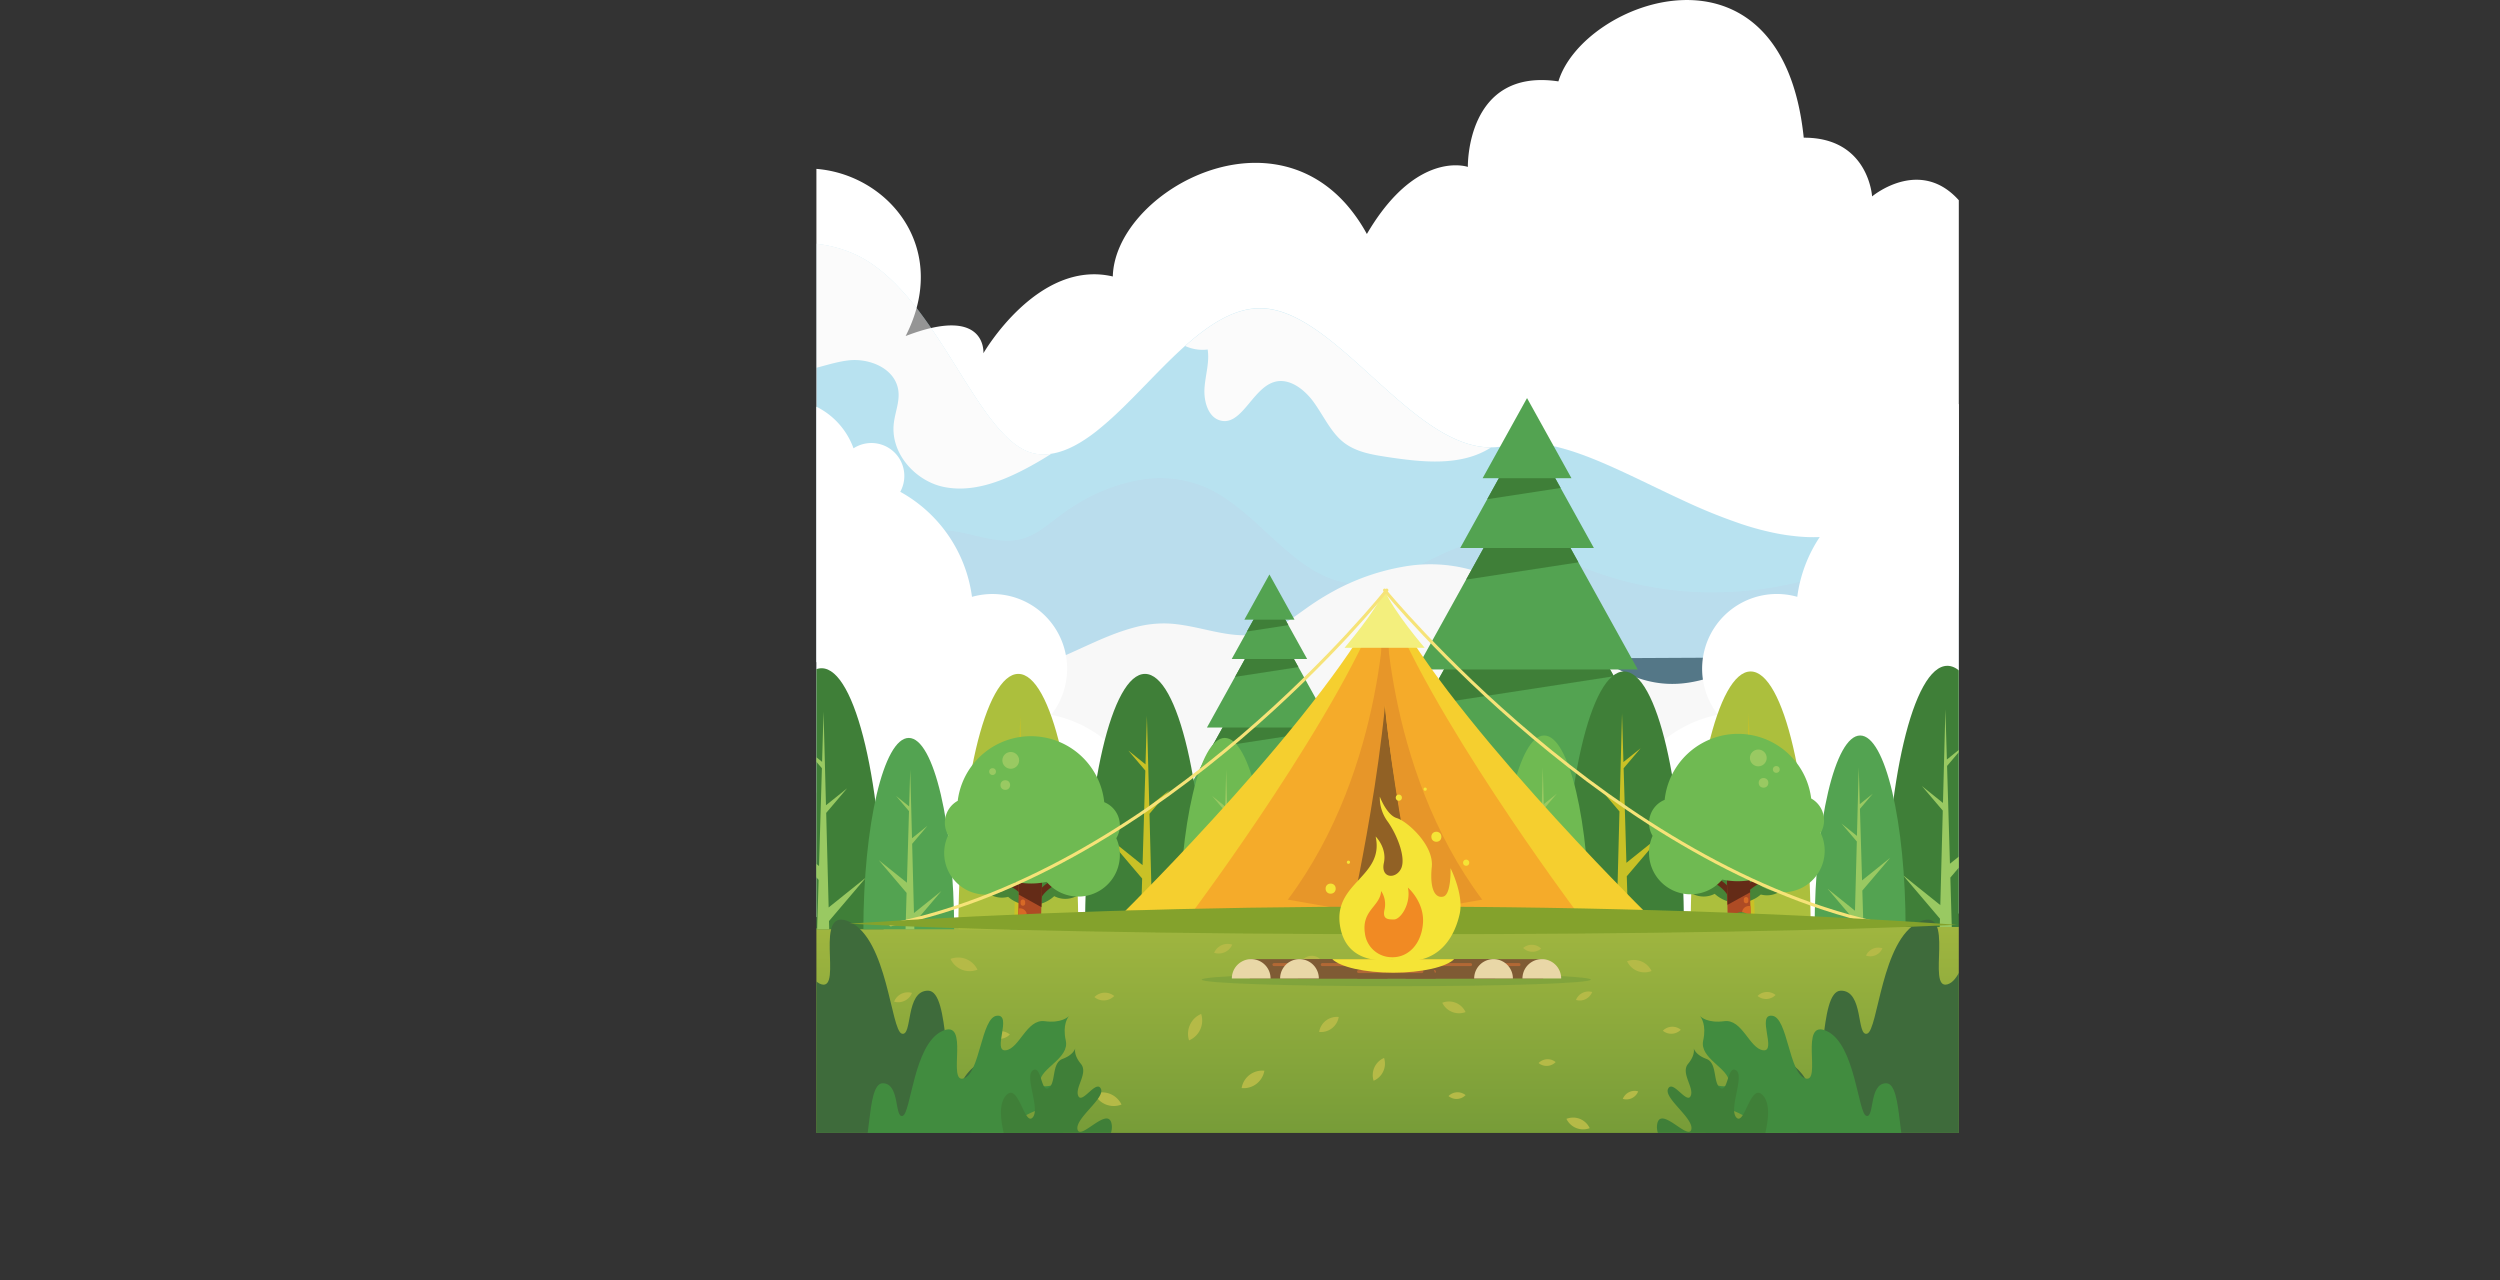 <svg xmlns="http://www.w3.org/2000/svg" xmlns:xlink="http://www.w3.org/1999/xlink" viewBox="0 0 792.19 405.64"><rect x="0" y="0" width="792.19" height="405.64" fill="#333333" stroke="none"/><defs><style>.cls-1,.cls-34{fill:none;}.cls-2{isolation:isolate;}.cls-3{clip-path:url(#clip-path);}.cls-4{fill:#fff;}.cls-5{opacity:0.5;}.cls-6{fill:#72c6e2;}.cls-7{fill:#955297;opacity:0.1;}.cls-36,.cls-7{mix-blend-mode:multiply;}.cls-8{fill:#f8f8f8;mix-blend-mode:soft-light;}.cls-9{fill:url(#linear-gradient);}.cls-10{fill:#b5ba47;}.cls-11{fill:#53a351;}.cls-12,.cls-36{fill:#3f7f38;}.cls-13{clip-path:url(#clip-path-2);}.cls-14{fill:#c9c126;}.cls-15{fill:#acbf3d;}.cls-16{fill:#d7db94;}.cls-17{fill:#6fba52;}.cls-18{fill:#99c962;}.cls-19{fill:#478437;}.cls-20{fill:#642b17;}.cls-21{fill:#ae4b24;}.cls-22{fill:#d76926;}.cls-23{fill:#419738;}.cls-24{clip-path:url(#clip-path-3);}.cls-25{clip-path:url(#clip-path-4);}.cls-26{fill:#3e6b3b;}.cls-27{fill:#418c3f;}.cls-28{clip-path:url(#clip-path-5);}.cls-29{fill:#f5cf2f;}.cls-30{fill:#f5ab2a;}.cls-31{fill:#916125;}.cls-32{fill:#e79629;}.cls-33{fill:#f3ef7d;}.cls-34{stroke:#f6e378;stroke-linecap:round;stroke-linejoin:round;}.cls-35{fill:#84a22c;}.cls-36{opacity:0.23;}.cls-37{fill:#7f5b34;}.cls-38{fill:#e9d7a7;}.cls-39{fill:#b26835;}.cls-40,.cls-41{fill:#f5e436;}.cls-40{mix-blend-mode:overlay;}.cls-42{fill:#f18a23;}</style><clipPath id="clip-path" transform="translate(0 -174)"><rect class="cls-1" x="258.7" width="362" height="533"/></clipPath><linearGradient id="linear-gradient" x1="438.71" y1="569.19" x2="438.71" y2="456.17" gradientUnits="userSpaceOnUse"><stop offset="0" stop-color="#608e34"/><stop offset="1" stop-color="#a7ba41"/></linearGradient><clipPath id="clip-path-2" transform="translate(0 -174)"><rect class="cls-1" x="455.15" y="371.3" width="167.6" height="96.44"/></clipPath><clipPath id="clip-path-3" transform="translate(0 -174)"><rect class="cls-1" x="254.67" y="372.04" width="167.6" height="96.43" transform="translate(676.94 840.51) rotate(180)"/></clipPath><clipPath id="clip-path-4" transform="translate(0 -174)"><rect class="cls-1" x="512.27" y="451.57" width="110.47" height="82.42"/></clipPath><clipPath id="clip-path-5" transform="translate(0 -174)"><rect class="cls-1" x="254.67" y="451.57" width="110.47" height="82.42" transform="translate(619.81 985.56) rotate(180)"/></clipPath></defs><title>game_text</title><g class="cls-2"><g id="圖層_2" data-name="圖層 2"><g id="圖層_1-2" data-name="圖層 1"><g class="cls-3"><path class="cls-4" d="M0,385.14,1.58,284.63s14.46-22,33.15-10.71a36.85,36.85,0,0,1,4.67-4.1c16.29-12,40.5-9,53.38,6.11a35.49,35.49,0,0,1,4.35,6.41,28.91,28.91,0,0,1,3.3-4.82c2.92-3.46,7.65-7.5,13.86-7.31a15,15,0,0,1,3.84.65c-6-23.76,26-34.48,38.42-18.25,8.89-24.75,54-48.18,78.84-18.73,28.57-19.94,70.71,9.13,51.58,46.61,25.84-10,24.65,5.44,24.65,5.44s17.23-29.89,41-24.32c.67-25.79,47.8-52.93,74.18-22.64a52,52,0,0,1,6.33,9.18c6.16-10.52,12.37-16.06,17.67-18.92,8.29-4.47,14.33-2.34,14.33-2.34s-.69-31.5,28.69-27.1c7.9-25.85,70.88-48.78,77.74,17.84,20.58-.09,21.66,18.61,21.66,18.61s16.86-14.18,29.63,3.92L620.2,382Z" transform="translate(0 -174)"/><g class="cls-5"><path class="cls-6" d="M792.19,296.14v129H216.28V260s35.48-18.54,59.43-2.73c10.86,7.17,19.23,20.12,26.81,32.22l3.37,5.39.57.89c.48.76,1,1.52,1.45,2.26,6.28,9.72,12.3,17.63,19.15,19.52a12.27,12.27,0,0,0,2.48.41,17.3,17.3,0,0,0,3.59-.18h0c4.76-.74,9.48-3.38,14.2-7.06,2-1.6,4.09-3.39,6.14-5.31,7.28-6.8,14.6-15.15,22.11-21.85s15.49-11.91,23.69-11.91c23.68,0,47.82,44.23,73.22,44.11a21.22,21.22,0,0,0,5.11-.64c10.77-2.72,23.85,2.4,38.07,9.06,5.9,2.76,12,5.79,18.21,8.64a174.41,174.41,0,0,0,18,7.25,89.65,89.65,0,0,0,11,2.93q2.75.55,5.5.84a51.53,51.53,0,0,0,14.31-.26c1.31-.21,2.61-.5,3.91-.84l1.18-.32a47,47,0,0,0,16.62-8.81q1.49-1.2,3-2.56c4.4-4.07,8.87-8.35,13.39-12.76,6.49-6.33,13.08-12.93,19.7-19.49l.43-.42,4.75-4.69q4.8-4.74,9.61-9.36,2.34-2.24,4.67-4.44l.79-.74c3.28-3.07,6.54-6.07,9.79-8.94,2.95-2.61,5.88-5.13,8.8-7.53a179.58,179.58,0,0,1,19.81-14.41c13.28-8.15,25.85-12.32,37.11-9.77,15.2,3.45,27.54,14.23,36.71,25.53A140.85,140.85,0,0,1,792.19,296.14Z" transform="translate(0 -174)"/><path class="cls-7" d="M605.7,355.17a63.39,63.39,0,0,1-2.54,18.72,35.22,35.22,0,0,1-9.43,15.71l-.06.06c-6,5.58-13.9,8.18-21.68,10l-.81.19-.68.15c-3.76.86-7.55,1.59-11.36,2.25s-7.38,1.18-11.09,1.69c-4.24.58-8.48,1.1-12.74,1.61l-7.85.94h0l-.18,0c-3.9.47-7.8,1-11.69,1.51l-1.11.16c-3.1.46-6.2.94-9.28,1.49-2.68.48-5.35,1-8,1.58-1.07.23-2.16.48-3.22.74l-.38.09c-1.32.31-2.63.64-3.93,1h0c-1.29.34-2.57.7-3.85,1.08q-3.25,1-6.46,2.08c-1.94.69-3.88,1.41-5.8,2.21l-1.89.79c-3.82,1.65-7.53,3.51-11.19,5.51l-.68.37H216.28V327.47a47,47,0,0,1,11.7,9.2c5.47,5.72,10.86,12.29,17.47,16a22.81,22.81,0,0,0,6.51,2.48,21.61,21.61,0,0,0,5.9.38c.48,0,1-.08,1.43-.14a37.21,37.21,0,0,0,9.15-2.57c1.24-.5,2.46-1,3.7-1.62,5.34-2.47,10.67-5.44,16.14-7.31.94-.32,1.89-.61,2.83-.85a27.38,27.38,0,0,1,7.55-1c8.66.15,17.33,5.14,25.67,2.59,3.67-1.12,6.81-3.6,9.94-6l1.46-1.12a67.69,67.69,0,0,1,6.58-4.38,56,56,0,0,1,18.15-6.89A37,37,0,0,1,382,328.42c17.21,7.57,28.51,29.46,47.07,30.52,15,.86,27.87-12.79,42.88-13.76,10.3-.66,20,4.7,29.64,8.61q4.47,1.81,9.05,3.19c1.45.45,2.9.86,4.37,1.23q4.25,1.1,8.57,1.85c.63.12,1.27.22,1.91.32a110.15,110.15,0,0,0,14.74,1.33l1.94,0a112,112,0,0,0,13.42-.7c2.34-.26,4.65-.59,7-1,1.05-.18,2.1-.38,3.15-.6,1.22-.24,2.44-.51,3.66-.8q4.55-1.08,9-2.55l1.35-.45q3.45-1.17,6.82-2.57l1-.43a110.63,110.63,0,0,0,17.31-9.25A95.62,95.62,0,0,1,605.7,355.17Z" transform="translate(0 -174)"/><path class="cls-8" d="M333.12,317.79q-2.62,1.7-5.34,3.22c-1.11.64-2.24,1.25-3.37,1.83-8,4.15-17,7.32-25.65,5.39a19.36,19.36,0,0,1-4.54-1.64c-6.7-3.39-11.87-10.57-11-18.37.37-3.41,1.83-6.71,1.48-10.12-.75-7.28-9.11-10.7-15.87-9.9-6,.71-11.8,3.41-17.78,3.73a18.77,18.77,0,0,1-2.27,0c-6.79-.41-14.05-7.33-11.51-14.13.94-2.5,3.06-4.54,3.2-7.23.3-5.67-7.31-7-12.48-5.89a106.94,106.94,0,0,0-11.7,3.28v-8s35.48-18.54,59.43-2.73c10.86,7.17,19.23,20.12,26.81,32.22l3.37,5.39.57.89c.48.76,1,1.52,1.45,2.26,6.28,9.72,12.3,17.63,19.15,19.52a12.27,12.27,0,0,0,2.48.41A17.3,17.3,0,0,0,333.12,317.79Z" transform="translate(0 -174)"/><path class="cls-8" d="M472.49,315.78c-9.55,6.13-21.92,4.69-33.1,3-4.8-.74-9.81-1.58-13.72-4.68s-6.28-8.37-9.37-12.65-8.11-8-12.89-6.29c-6.76,2.36-10.2,14.2-17,12-3.65-1.19-5-6.09-4.73-10.19s1.64-8.17,1-12.22a13.14,13.14,0,0,1-7.14-1.12c7.65-6.81,15.49-11.91,23.69-11.91C423,271.67,447.09,315.9,472.49,315.78Z" transform="translate(0 -174)"/><path class="cls-8" d="M772.94,264c-5.76,2.06-11.68,2.89-17.18.44-5.74-2.56-11.55-8.58-17.13-5.63-5.74,3-4.84,12.56-9.21,17.57-2.76,3.17-7.06,3.93-11,5-16.53,4.41-33.07,17.93-50.83,12.26a21.84,21.84,0,0,1-12.36-9.32c29-27.85,57.8-51.07,81-45.82C751.43,242,763.77,252.74,772.94,264Z" transform="translate(0 -174)"/></g><path class="cls-8" d="M743.4,386.47a67,67,0,0,1-3.1,21.2,39.44,39.44,0,0,1-11.49,17.79l-.07.07c-7.35,6.32-16.94,9.26-26.42,11.35l-1,.22-.82.17c-4.59,1-9.2,1.81-13.84,2.54-4.49.71-9,1.34-13.51,1.91-5.16.66-10.34,1.24-15.53,1.82l-9.56,1.07H648l-.23,0q-7.13.8-14.24,1.71l-1.36.18c-3.78.52-7.55,1.07-11.31,1.69-3.27.54-6.52,1.13-9.76,1.79-1.31.26-2.63.54-3.93.83l-.47.1c-1.61.35-3.2.72-4.79,1.11h0q-2.36.58-4.69,1.22-4,1.08-7.87,2.36c-2.37.78-4.73,1.6-7.07,2.5l-2.3.9c-4.65,1.87-9.18,4-13.63,6.24l-.83.42H268.8V355.1a56.92,56.92,0,0,1,14.26,10.42c6.67,6.48,13.23,13.92,21.29,18.09a29.14,29.14,0,0,0,7.94,2.81,28.31,28.31,0,0,0,7.2.43c.58,0,1.16-.09,1.74-.16a48.06,48.06,0,0,0,11.15-2.91c1.51-.56,3-1.18,4.51-1.83,6.51-2.8,13-6.16,19.67-8.28,1.14-.37,2.3-.69,3.46-1a35.84,35.84,0,0,1,9.21-1.12c10.56.17,21.12,5.82,31.29,2.94,4.47-1.27,8.3-4.08,12.11-6.81l1.78-1.27a83,83,0,0,1,8-5,71.46,71.46,0,0,1,22.12-7.81,48.34,48.34,0,0,1,26.29,2.52c21,8.57,34.74,33.35,57.37,34.55,18.31,1,34-14.48,52.27-15.57,12.56-.75,24.35,5.33,36.12,9.75q5.45,2,11,3.61c1.77.5,3.54,1,5.33,1.39q5.18,1.25,10.44,2.1c.77.14,1.54.25,2.32.36a144.33,144.33,0,0,0,18,1.51l2.37,0a147,147,0,0,0,16.36-.79q4.27-.44,8.49-1.13c1.28-.21,2.56-.43,3.84-.68,1.49-.27,3-.58,4.47-.91q5.54-1.22,11-2.88l1.65-.51q4.2-1.32,8.31-2.91l1.23-.49a138.48,138.48,0,0,0,21.1-10.47A100.89,100.89,0,0,1,743.4,386.47Z" transform="translate(0 -174)"/><path class="cls-4" d="M622.74,301.31A23.73,23.73,0,0,0,607,316.06a10.43,10.43,0,0,0-14.81,13.78,44.73,44.73,0,0,0-22.68,33.28,23.68,23.68,0,0,0-25.11,37.38,39.08,39.08,0,0,0-21.33,12,16.31,16.31,0,0,0-24.35,18.15,23.69,23.69,0,0,0-22.75,18.13A39.14,39.14,0,0,0,421.3,467H519a23.55,23.55,0,0,0,2.08-4.09,39.57,39.57,0,0,0,3.69,4.09h54.45c.74-.72,1.46-1.46,2.15-2.23a40.34,40.34,0,0,0,5.29,2.23H613a40.51,40.51,0,0,0,9.71-4.89Z" transform="translate(0 -174)"/><path class="cls-4" d="M254.67,301.31a23.73,23.73,0,0,1,15.79,14.75,10.43,10.43,0,0,1,14.81,13.78A44.74,44.74,0,0,1,308,363.13a23.68,23.68,0,0,1,25.11,37.38,39.09,39.09,0,0,1,21.33,12,16.31,16.31,0,0,1,24.35,18.15,23.69,23.69,0,0,1,22.75,18.13A39.14,39.14,0,0,1,456.12,467H358.46a23.55,23.55,0,0,1-2.08-4.09,39.44,39.44,0,0,1-3.69,4.09H298.24c-.74-.72-1.46-1.46-2.15-2.23A40.32,40.32,0,0,1,290.8,467H264.38a40.51,40.51,0,0,1-9.71-4.89Z" transform="translate(0 -174)"/><path class="cls-9" d="M622.74,467.83c-51.91-4.21-114-6.65-180.66-6.65-69.6,0-134.18,2.67-187.42,7.22V534H622.74Z" transform="translate(0 -174)"/><path class="cls-10" d="M304.8,481.27a6.78,6.78,0,0,0,4.94,0,6.83,6.83,0,0,0-8.56-3.42A6.78,6.78,0,0,0,304.8,481.27Z" transform="translate(0 -174)"/><path class="cls-10" d="M398.13,517.45a6.61,6.61,0,0,0,2.52-4.17,6.64,6.64,0,0,0-7.21,5.5A6.61,6.61,0,0,0,398.13,517.45Z" transform="translate(0 -174)"/><path class="cls-10" d="M350.44,524a6.78,6.78,0,0,0,4.94,0,6.83,6.83,0,0,0-8.56-3.42A6.78,6.78,0,0,0,350.44,524Z" transform="translate(0 -174)"/><path class="cls-10" d="M377.08,498.74a6.79,6.79,0,0,0-.3,4.93,6.83,6.83,0,0,0,3.84-8.38A6.78,6.78,0,0,0,377.08,498.74Z" transform="translate(0 -174)"/><path class="cls-10" d="M286.69,491.11a4.62,4.62,0,0,0,2.29-2.48,4.66,4.66,0,0,0-5.65,2.76A4.62,4.62,0,0,0,286.69,491.11Z" transform="translate(0 -174)"/><path class="cls-10" d="M268,474.54a4.64,4.64,0,0,0,3.19-1.11,4.67,4.67,0,0,0-6.29-.22A4.63,4.63,0,0,0,268,474.54Z" transform="translate(0 -174)"/><path class="cls-10" d="M316.9,503.19A4.63,4.63,0,0,0,320,501.8a4.67,4.67,0,0,0-6.28.34A4.63,4.63,0,0,0,316.9,503.19Z" transform="translate(0 -174)"/><path class="cls-10" d="M350,491a4.63,4.63,0,0,0,3.07-1.39,4.67,4.67,0,0,0-6.28.34A4.63,4.63,0,0,0,350,491Z" transform="translate(0 -174)"/><path class="cls-10" d="M388.1,475.73a4.63,4.63,0,0,0,2.37-2.4,4.67,4.67,0,0,0-5.74,2.58A4.63,4.63,0,0,0,388.1,475.73Z" transform="translate(0 -174)"/><path class="cls-10" d="M518.86,481.69a6.14,6.14,0,0,0,4.48,0,6.19,6.19,0,0,0-7.76-3.1A6.14,6.14,0,0,0,518.86,481.69Z" transform="translate(0 -174)"/><path class="cls-10" d="M603.44,514.47a6,6,0,0,0,2.28-3.78,6,6,0,0,0-6.53,5A6,6,0,0,0,603.44,514.47Z" transform="translate(0 -174)"/><path class="cls-10" d="M560.22,520.38a6.14,6.14,0,0,0,4.48,0,6.19,6.19,0,0,0-7.76-3.1A6.16,6.16,0,0,0,560.22,520.38Z" transform="translate(0 -174)"/><path class="cls-10" d="M584.37,497.52a6.15,6.15,0,0,0-.27,4.47,6.19,6.19,0,0,0,3.48-7.59A6.15,6.15,0,0,0,584.37,497.52Z" transform="translate(0 -174)"/><path class="cls-10" d="M502.45,490.6a4.2,4.2,0,0,0,2.07-2.25,4.23,4.23,0,0,0-5.12,2.51A4.2,4.2,0,0,0,502.45,490.6Z" transform="translate(0 -174)"/><path class="cls-10" d="M485.46,475.59a4.19,4.19,0,0,0,2.89-1,4.23,4.23,0,0,0-5.7-.2A4.2,4.2,0,0,0,485.46,475.59Z" transform="translate(0 -174)"/><path class="cls-10" d="M529.82,501.56a4.2,4.2,0,0,0,2.79-1.26,4.23,4.23,0,0,0-5.69.31A4.19,4.19,0,0,0,529.82,501.56Z" transform="translate(0 -174)"/><path class="cls-10" d="M559.84,490.55a4.2,4.2,0,0,0,2.79-1.26,4.23,4.23,0,0,0-5.69.31A4.19,4.19,0,0,0,559.84,490.55Z" transform="translate(0 -174)"/><path class="cls-10" d="M594.35,476.67a4.19,4.19,0,0,0,2.15-2.18,4.23,4.23,0,0,0-5.2,2.33A4.2,4.2,0,0,0,594.35,476.67Z" transform="translate(0 -174)"/><path class="cls-10" d="M500.62,528.54a5.84,5.84,0,0,0-4.26,0,5.89,5.89,0,0,0,7.38,2.95A5.84,5.84,0,0,0,500.62,528.54Z" transform="translate(0 -174)"/><path class="cls-10" d="M420.19,497.37A5.69,5.69,0,0,0,418,501a5.72,5.72,0,0,0,6.21-4.74A5.7,5.7,0,0,0,420.19,497.37Z" transform="translate(0 -174)"/><path class="cls-10" d="M461.28,491.75a5.85,5.85,0,0,0-4.26,0,5.89,5.89,0,0,0,7.38,2.95A5.84,5.84,0,0,0,461.28,491.75Z" transform="translate(0 -174)"/><path class="cls-10" d="M438.32,513.49a5.85,5.85,0,0,0,.26-4.25,5.89,5.89,0,0,0-3.31,7.22A5.84,5.84,0,0,0,438.32,513.49Z" transform="translate(0 -174)"/><path class="cls-10" d="M516.23,520.07a4,4,0,0,0-2,2.14,4,4,0,0,0,4.87-2.38A4,4,0,0,0,516.23,520.07Z" transform="translate(0 -174)"/><path class="cls-10" d="M490.19,509.65a4,4,0,0,0-2.65,1.2,4,4,0,0,0,5.41-.3A4,4,0,0,0,490.19,509.65Z" transform="translate(0 -174)"/><path class="cls-10" d="M461.65,520.12a4,4,0,0,0-2.65,1.2,4,4,0,0,0,5.41-.3A4,4,0,0,0,461.65,520.12Z" transform="translate(0 -174)"/><path class="cls-10" d="M415.45,476.88a4,4,0,0,0-2.65,1.2,4,4,0,0,0,5.41-.3A4,4,0,0,0,415.45,476.88Z" transform="translate(0 -174)"/><polyline class="cls-11" points="483.88 164.65 536.52 259.63 483.88 259.63 431.25 259.63 483.88 164.65"/><polygon class="cls-12" points="451.24 223.55 511.39 214.29 508.43 208.94 463.68 201.12 451.24 223.55"/><polyline class="cls-11" points="483.88 148.82 518.97 212.14 483.88 212.14 448.79 212.14 483.88 148.82"/><polygon class="cls-12" points="464.57 183.67 500.16 178.19 494.93 168.75 474.79 165.23 464.57 183.67"/><polyline class="cls-11" points="483.88 135.43 505.06 173.64 483.88 173.64 462.71 173.64 483.88 135.43"/><polygon class="cls-12" points="471.26 158.19 494.52 154.62 488.15 143.12 480.37 141.76 471.26 158.19"/><polyline class="cls-11" points="483.88 126.14 497.96 151.53 483.88 151.53 469.81 151.53 483.88 126.14"/><polyline class="cls-11" points="402.25 203.75 431.95 257.34 402.25 257.34 372.56 257.34 402.25 203.75"/><polygon class="cls-12" points="383.83 236.98 417.77 231.76 416.1 228.74 390.85 224.32 383.83 236.98"/><polyline class="cls-11" points="402.25 194.82 422.05 230.54 402.25 230.54 382.45 230.54 402.25 194.82"/><polygon class="cls-12" points="391.36 214.48 411.43 211.39 408.48 206.06 397.12 204.08 391.36 214.48"/><polyline class="cls-11" points="402.25 187.26 414.2 208.82 402.25 208.82 390.3 208.82 402.25 187.26"/><polygon class="cls-12" points="395.13 200.11 408.25 198.09 404.66 191.6 400.27 190.84 395.13 200.11"/><polyline class="cls-11" points="402.25 182.03 410.19 196.35 402.25 196.35 394.31 196.35 402.25 182.03"/><g class="cls-13"><path class="cls-12" d="M533.59,468.23v-.16c0-44.9-8.51-81.3-19-81.3s-19,36.4-19,81.3v.16Z" transform="translate(0 -174)"/><polygon class="cls-14" points="500.93 276.88 512.31 290.26 512.21 294.23 515.98 294.23 515.49 277.66 527.15 263.95 515.37 273.4 514.49 243.44 519.88 237.1 514.43 241.47 513.98 226.1 513.23 254.79 506.78 249.6 513.17 257.13 512.42 286.1 500.93 276.88"/><path class="cls-15" d="M573.74,468.23v-.16c0-44.9-8.51-81.3-19-81.3s-19,36.4-19,81.3c0,.05,0,.11,0,.16Z" transform="translate(0 -174)"/><polygon class="cls-14" points="541.08 276.88 552.46 290.26 552.35 294.23 556.13 294.23 555.64 277.66 567.29 263.95 555.51 273.4 554.64 243.44 560.03 237.1 554.58 241.47 554.13 226.1 553.38 254.79 546.92 249.6 553.32 257.13 552.56 286.1 541.08 276.88"/><path class="cls-15" d="M476.22,468.34c-.05-20.83-4-37.65-8.9-37.65s-8.85,16.82-8.9,37.65Z" transform="translate(0 -174)"/><polygon class="cls-16" points="460.93 286.72 466.25 292.99 466.22 294.34 467.96 294.34 467.75 287.08 473.2 280.66 467.69 285.09 467.27 271.06 469.8 268.08 467.25 270.13 467.04 262.93 466.69 276.37 463.66 273.94 466.66 277.46 466.31 291.04 460.93 286.72"/><path class="cls-17" d="M503.7,468.23c0-33.82-6.47-61.17-14.39-61.17S475,434.42,474.92,468.23Z" transform="translate(0 -174)"/><polygon class="cls-18" points="478.98 281.61 487.59 291.74 487.53 294.23 490.35 294.23 490 282.2 498.82 271.82 489.91 278.98 489.24 256.3 493.33 251.49 489.2 254.8 488.86 243.16 488.29 264.88 483.4 260.96 488.25 266.65 487.67 288.59 478.98 281.61"/><path class="cls-12" d="M636.73,468.23c-.1-46.05-8.86-83.25-19.66-83.25s-19.55,37.2-19.66,83.25Z" transform="translate(0 -174)"/><polygon class="cls-18" points="602.96 277.28 614.73 291.12 614.64 294.23 618.49 294.23 618.02 278.09 630.07 263.91 617.89 273.69 616.98 242.71 622.56 236.14 616.92 240.67 616.45 224.77 615.68 254.44 609 249.08 615.62 256.86 614.84 286.81 602.96 277.28"/><path class="cls-11" d="M603.84,468.23c0-33.82-6.47-61.17-14.39-61.17S575.1,434.42,575,468.23Z" transform="translate(0 -174)"/><polygon class="cls-18" points="579.11 281.61 587.72 291.74 587.66 294.23 590.49 294.23 590.13 282.2 598.96 271.82 590.04 278.98 589.37 256.3 593.46 251.49 589.33 254.8 588.99 243.16 588.42 264.88 583.53 260.96 588.38 266.65 587.8 288.59 579.11 281.61"/><path class="cls-19" d="M559.61,442.41a11,11,0,0,0-18.08.61,7.71,7.71,0,0,0-1.86-.19,7.63,7.63,0,1,0,3.68,14.4,11,11,0,0,0,14.61.22,7.63,7.63,0,1,0,1.65-15Z" transform="translate(0 -174)"/><path class="cls-20" d="M548.67,459.16a.91.91,0,0,1-.91-.72c0-.09-1-3.64-8.25-6.5a.91.91,0,0,1,.66-1.69c8.38,3.29,9.32,7.64,9.36,7.83a.9.9,0,0,1-.71,1.06Z" transform="translate(0 -174)"/><path class="cls-20" d="M550.92,460.41a.91.91,0,0,0,.87-.76c0-.09.8-3.67,8-6.84a.91.91,0,0,0-.73-1.66c-8.23,3.65-9,8-9,8.21a.91.91,0,0,0,.76,1Z" transform="translate(0 -174)"/><rect class="cls-21" x="547.32" y="445.12" width="7.27" height="23.84" transform="translate(-9.63 -162.13) rotate(-1.22)"/><polygon class="cls-20" points="554.58 282.76 547.4 286.73 547.03 269.3 554.29 269.14 554.58 282.76"/><path class="cls-17" d="M578,433.79a7.93,7.93,0,0,0-4.08-6.77,23.37,23.37,0,0,0-46.43.43,7.93,7.93,0,0,0-3.82,11.42,13.16,13.16,0,0,0,22.08,13.84,23.31,23.31,0,0,0,9.82,0,13.16,13.16,0,0,0,21.36-14.78A7.88,7.88,0,0,0,578,433.79Z" transform="translate(0 -174)"/><path class="cls-22" d="M554.67,461.15a2.16,2.16,0,0,0-2.65,2.16l.11,5.42c0,.07,0,.14,0,.21l2.68-.06Z" transform="translate(0 -174)"/><path class="cls-22" d="M549.84,466.27h0a1,1,0,0,1-1-1v-.72a1,1,0,0,1,1-1h0a1,1,0,0,1,1,1v.72A1,1,0,0,1,549.84,466.27Z" transform="translate(0 -174)"/><path class="cls-22" d="M553.31,460.22h0a.72.72,0,0,1-.74-.71V459a.72.72,0,0,1,.71-.74h0a.72.72,0,0,1,.74.71v.51A.72.72,0,0,1,553.31,460.22Z" transform="translate(0 -174)"/><path class="cls-22" d="M549.88,468.33h0a.59.59,0,0,1-.61-.58v-.42a.59.59,0,0,1,.58-.61h0a.59.59,0,0,1,.61.58v.42A.6.6,0,0,1,549.88,468.33Z" transform="translate(0 -174)"/><circle class="cls-18" cx="558.85" cy="422.03" r="1.53" transform="translate(-8.89 -161.97) rotate(-1.22)"/><circle class="cls-18" cx="562.89" cy="417.79" r="1.08" transform="translate(-8.72 -161.99) rotate(-1.21)"/><circle class="cls-18" cx="557.15" cy="414.19" r="2.66" transform="translate(-8.61 -162.16) rotate(-1.21)"/><path class="cls-23" d="M557.21,467.77a1.94,1.94,0,0,0-1.8-2.78,2,2,0,0,0-.67.14,3.24,3.24,0,0,0-6-.09,2.29,2.29,0,0,0-3,3.15c-1.47.25-2.36.57-2.35.89,0,.68,4,1.15,8.86,1s8.82-.74,8.81-1.42C561,468.29,559.51,467.95,557.21,467.77Z" transform="translate(0 -174)"/></g><g class="cls-24"><path class="cls-12" d="M343.82,469v-.16c0-44.9,8.51-81.3,19-81.3s19,36.4,19,81.3V469Z" transform="translate(0 -174)"/><polygon class="cls-14" points="376.48 277.61 365.11 291 365.21 294.97 361.44 294.97 361.92 278.39 350.27 264.68 362.05 274.14 362.93 244.18 357.53 237.83 362.98 242.21 363.43 226.84 364.18 255.52 370.64 250.34 364.24 257.86 365 286.83 376.48 277.61"/><path class="cls-15" d="M303.68,469v-.16c0-44.9,8.51-81.3,19-81.3s19,36.4,19,81.3c0,.05,0,.11,0,.16Z" transform="translate(0 -174)"/><polygon class="cls-14" points="336.33 277.61 324.96 291 325.06 294.97 321.29 294.97 321.77 278.39 310.12 264.68 321.9 274.14 322.78 244.18 317.38 237.83 322.84 242.21 323.29 226.84 324.03 255.52 330.49 250.34 324.1 257.86 324.85 286.83 336.33 277.61"/><path class="cls-15" d="M401.19,469.07c.05-20.83,4-37.65,8.9-37.65s8.85,16.82,8.9,37.65Z" transform="translate(0 -174)"/><polygon class="cls-16" points="416.49 287.45 411.16 293.72 411.19 295.07 409.46 295.07 409.67 287.82 404.21 281.4 409.73 285.82 410.14 271.79 407.61 268.82 410.17 270.87 410.38 263.67 410.73 277.1 413.75 274.68 410.76 278.2 411.11 291.77 416.49 287.45"/><path class="cls-17" d="M373.71,469c0-33.82,6.47-61.17,14.39-61.17S402.45,435.15,402.5,469Z" transform="translate(0 -174)"/><polygon class="cls-18" points="398.44 282.35 389.82 292.48 389.89 294.97 387.06 294.97 387.41 282.94 378.59 272.56 387.51 279.71 388.17 257.03 384.09 252.22 388.22 255.54 388.56 243.9 389.12 265.62 394.01 261.69 389.17 267.39 389.74 289.32 398.44 282.35"/><path class="cls-12" d="M240.68,469c.1-46.05,8.86-83.25,19.66-83.25S279.89,422.92,280,469Z" transform="translate(0 -174)"/><polygon class="cls-18" points="274.45 278.02 262.69 291.86 262.77 294.97 258.92 294.97 259.4 278.82 247.35 264.65 259.53 274.42 260.44 243.44 254.85 236.88 260.5 241.41 260.96 225.51 261.73 255.17 268.41 249.81 261.8 257.59 262.58 287.55 274.45 278.02"/><path class="cls-11" d="M273.58,469c0-33.82,6.47-61.17,14.39-61.17s14.34,27.35,14.39,61.17Z" transform="translate(0 -174)"/><polygon class="cls-18" points="298.31 282.35 289.69 292.48 289.76 294.97 286.93 294.97 287.28 282.94 278.46 272.56 287.38 279.71 288.04 257.03 283.95 252.22 288.08 255.54 288.43 243.9 288.99 265.62 293.88 261.69 289.04 267.39 289.61 289.32 298.31 282.35"/><path class="cls-19" d="M317.8,443.15a11,11,0,0,1,18.08.61,7.71,7.71,0,0,1,1.86-.19,7.63,7.63,0,1,1-3.68,14.4,11,11,0,0,1-14.61.22,7.63,7.63,0,1,1-1.65-15Z" transform="translate(0 -174)"/><path class="cls-20" d="M328.74,459.9a.91.91,0,0,0,.9-.72c0-.09,1-3.64,8.25-6.5a.91.91,0,1,0-.66-1.69c-8.38,3.29-9.32,7.64-9.36,7.83a.9.9,0,0,0,.71,1.06Z" transform="translate(0 -174)"/><path class="cls-20" d="M326.5,461.15a.91.91,0,0,1-.87-.76c0-.09-.8-3.67-8-6.84a.91.91,0,0,1,.73-1.66c8.23,3.65,9,8,9,8.21a.91.91,0,0,1-.76,1Z" transform="translate(0 -174)"/><rect class="cls-21" x="322.83" y="445.86" width="7.27" height="23.84" transform="translate(643.06 748.42) rotate(-178.78)"/><polygon class="cls-20" points="322.83 283.49 330.02 287.47 330.39 270.03 323.12 269.88 322.83 283.49"/><path class="cls-17" d="M299.4,434.53a7.93,7.93,0,0,1,4.08-6.77,23.37,23.37,0,0,1,46.43.43,7.93,7.93,0,0,1,3.82,11.42,13.16,13.16,0,0,1-22.08,13.83,23.31,23.31,0,0,1-9.82,0,13.16,13.16,0,0,1-21.36-14.79A7.88,7.88,0,0,1,299.4,434.53Z" transform="translate(0 -174)"/><path class="cls-22" d="M322.74,461.89a2.2,2.2,0,0,1,.53-.06,2.17,2.17,0,0,1,2.12,2.21l-.11,5.42c0,.07,0,.14,0,.21l-2.68-.06Z" transform="translate(0 -174)"/><path class="cls-22" d="M327.58,467h0a1,1,0,0,0,1-1v-.72a1,1,0,0,0-1-1h0a1,1,0,0,0-1,1V466A1,1,0,0,0,327.58,467Z" transform="translate(0 -174)"/><path class="cls-22" d="M324.11,461h0a.72.72,0,0,0,.74-.71v-.51a.73.73,0,0,0-.71-.74h0a.72.72,0,0,0-.74.71v.51A.72.72,0,0,0,324.11,461Z" transform="translate(0 -174)"/><path class="cls-22" d="M327.53,469.06h0a.59.59,0,0,0,.61-.58v-.42a.59.59,0,0,0-.58-.61h0a.59.59,0,0,0-.61.58v.42A.6.6,0,0,0,327.53,469.06Z" transform="translate(0 -174)"/><circle class="cls-18" cx="318.56" cy="422.76" r="1.53" transform="translate(-111 558.1) rotate(-88.76)"/><circle class="cls-18" cx="314.53" cy="418.53" r="1.08" transform="translate(-110.56 550.12) rotate(-88.79)"/><circle class="cls-18" cx="320.26" cy="414.93" r="2.66" transform="translate(-101.32 552.37) rotate(-88.79)"/><path class="cls-23" d="M320.2,468.51a1.94,1.94,0,0,1,1.8-2.78,2,2,0,0,1,.67.14,3.23,3.23,0,0,1,6-.09,2.29,2.29,0,0,1,3.31,2.11,2.28,2.28,0,0,1-.27,1c1.46.25,2.36.57,2.35.89,0,.68-4,1.15-8.86,1s-8.82-.74-8.8-1.42C316.39,469,317.9,468.68,320.2,468.51Z" transform="translate(0 -174)"/></g><g class="cls-25"><path class="cls-12" d="M661.26,459.78l.1-.11Z" transform="translate(0 -174)"/><path class="cls-26" d="M663.75,489.8c.17-6.64-14.89,3.26-14.69-2.49s12.41-9.79,10.78-17.24c-1.46-6.66.89-9.73,1.41-10.3-.54.55-3.44,3.11-10.2,2.2-7.56-1-10.58,11.48-16.29,12.16s2.91-15.15-3.69-14.43-7,24.15-13.95,26.21,2.94-25.31-9-19.77-13,34.38-16.47,35.4-1-13.66-8.33-13.62-4.18,31.81-10.46,29.42c-3.89-8.68-17.81-13.85-6.77,7.35,9.27,17.81,5.26,30,3.74,33.41q-5.33,5.52-10.63,11.07c-.54.56.33,1.35.88.81q5.84-5.76,11.6-11.6c4.3-2,15.62-5.66,32.61,1.48,22,9.26,15.74-4.18,6.77-7.35-2.9-6.07,29-5.54,28.46-12.85s-15-3.62-14.25-7.18,29.39-7,33.93-19.33-21.92-.17-20.44-7.3S663.58,496.44,663.75,489.8Z" transform="translate(0 -174)"/><path class="cls-11" d="M538.63,495.18l-.08-.08Z" transform="translate(0 -174)"/><path class="cls-27" d="M536.74,518.69c-.13-5,11.29,2.48,11.14-1.89s-9.42-7.43-8.18-13.07c1.11-5.05-.68-7.38-1.07-7.81.41.42,2.61,2.36,7.74,1.67,5.73-.77,8,8.71,12.36,9.22s-2.21-11.49,2.8-10.95,5.28,18.32,10.58,19.88-2.23-19.2,6.79-15,9.85,26.07,12.5,26.85.76-10.36,6.32-10.33,3.17,24.13,7.94,22.31c3-6.58,13.5-10.5,5.13,5.57-7,13.51-4,22.73-2.83,25.34q4,4.19,8.06,8.4c.41.43-.25,1-.67.61q-4.43-4.37-8.8-8.8c-3.26-1.54-11.85-4.29-24.73,1.12-16.71,7-11.94-3.17-5.13-5.57,2.2-4.6-22-4.2-21.58-9.74s11.37-2.75,10.81-5.45-22.29-5.32-25.74-14.66,16.62-.13,15.51-5.54S536.87,523.72,536.74,518.69Z" transform="translate(0 -174)"/><path class="cls-12" d="M536.69,506.14l0-.07Z" transform="translate(0 -174)"/><path class="cls-12" d="M528.58,519c1.47-3,5.89,4.93,7.14,2.31s-3.26-7.27-.8-10.21c2.2-2.64,1.87-4.55,1.77-4.93.11.37.81,2.19,4,3.36,3.61,1.31,2,7.59,4.45,9.23s2.23-7.44,5-5.59-2.52,12.41.13,15,4.58-12,8.61-6.75S556.71,539.73,558,541s3.63-5.87,6.89-4.14-5.54,15.18-2.18,15.58c3.76-3,11.18-2,1.31,4.86-8.29,5.8-9.33,12.16-9.45,14.05q1.09,3.71,2.17,7.42a.3.3,0,0,1-.58.16q-1.27-3.93-2.48-7.88c-1.45-1.91-5.66-6.17-14.91-6.93-12-1-6.06-5.53-1.31-4.86,2.71-2-11.67-9.23-9.72-12.36s7.54,1.87,8,.11-11.49-10-10.65-16.54,9.83,5,10.83,1.5S527.11,522,528.58,519Z" transform="translate(0 -174)"/></g><g class="cls-28"><path class="cls-12" d="M216.16,459.78l-.1-.11Z" transform="translate(0 -174)"/><path class="cls-26" d="M213.66,489.8c-.17-6.64,14.89,3.26,14.69-2.49s-12.41-9.79-10.78-17.24c1.46-6.66-.9-9.73-1.41-10.3.54.55,3.44,3.11,10.2,2.2,7.56-1,10.58,11.48,16.29,12.16s-2.91-15.15,3.69-14.43,7,24.15,13.95,26.21-2.94-25.31,9-19.77,13,34.38,16.48,35.4,1-13.66,8.33-13.62,4.18,31.81,10.46,29.42c3.89-8.68,17.81-13.85,6.77,7.35-9.27,17.81-5.26,30-3.74,33.41q5.33,5.52,10.63,11.07c.54.56-.33,1.35-.88.81q-5.84-5.76-11.6-11.6c-4.3-2-15.62-5.66-32.61,1.48-22,9.26-15.74-4.18-6.77-7.35,2.9-6.07-29-5.54-28.46-12.85s15-3.62,14.25-7.18-29.39-7-33.93-19.33,21.92-.17,20.44-7.3S213.83,496.44,213.66,489.8Z" transform="translate(0 -174)"/><path class="cls-11" d="M338.78,495.18l.08-.08Z" transform="translate(0 -174)"/><path class="cls-27" d="M340.68,518.69c.13-5-11.29,2.48-11.14-1.89s9.42-7.43,8.18-13.07c-1.11-5.05.68-7.38,1.07-7.81-.41.42-2.61,2.36-7.74,1.67-5.73-.77-8,8.71-12.36,9.22s2.21-11.49-2.8-10.95-5.28,18.32-10.58,19.88,2.23-19.2-6.79-15-9.85,26.07-12.5,26.85-.76-10.36-6.32-10.33-3.17,24.13-7.94,22.31c-3-6.58-13.5-10.5-5.13,5.57,7,13.51,4,22.73,2.83,25.34q-4,4.19-8.06,8.4c-.41.43.25,1,.67.61q4.43-4.37,8.79-8.8c3.26-1.54,11.85-4.29,24.73,1.12,16.71,7,11.94-3.17,5.13-5.57-2.2-4.6,22-4.2,21.58-9.74s-11.37-2.75-10.81-5.45,22.29-5.32,25.74-14.66-16.62-.13-15.5-5.54S340.55,523.72,340.68,518.69Z" transform="translate(0 -174)"/><path class="cls-12" d="M340.73,506.14l0-.07Z" transform="translate(0 -174)"/><path class="cls-12" d="M348.84,519c-1.47-3-5.89,4.93-7.14,2.31s3.26-7.27.8-10.21c-2.2-2.64-1.87-4.55-1.77-4.93-.11.37-.81,2.19-4,3.36-3.61,1.31-2,7.59-4.45,9.23s-2.23-7.44-5-5.59,2.52,12.41-.12,15-4.58-12-8.61-6.75,2.21,18.38.89,19.65-3.63-5.87-6.89-4.14S318,552,314.67,552.44c-3.76-3-11.18-2-1.31,4.86,8.29,5.8,9.33,12.16,9.45,14.05q-1.1,3.71-2.17,7.42a.3.3,0,0,0,.58.16q1.27-3.93,2.48-7.88c1.45-1.91,5.66-6.17,14.91-6.93,12-1,6.06-5.53,1.31-4.86-2.71-2,11.67-9.23,9.72-12.36s-7.54,1.87-8,.11,11.49-10,10.65-16.54-9.83,5-10.83,1.5S350.31,522,348.84,519Z" transform="translate(0 -174)"/></g><path class="cls-29" d="M520.95,462.64s-64.9-64-82.2-100.85c-17.31,36.81-82.2,100.85-82.2,100.85Z" transform="translate(0 -174)"/><path class="cls-30" d="M499.36,462.64s-47.85-64-60.61-100.85C426,398.59,378.14,462.64,378.14,462.64Z" transform="translate(0 -174)"/><path class="cls-31" d="M449.42,462.64s-8.43-41.76-10.67-65.76c-2.25,24-10.67,65.76-10.67,65.76Z" transform="translate(0 -174)"/><path class="cls-32" d="M438.75,361.79s-.74,55,30.92,97.28l-20.24,3.57S433.59,391.12,438.75,361.79Z" transform="translate(0 -174)"/><path class="cls-32" d="M439,361.79s.74,55-30.92,97.28l20.24,3.57S444.16,391.12,439,361.79Z" transform="translate(0 -174)"/><path class="cls-33" d="M451.44,379.27s-10-11.63-12.7-18.31c-2.67,6.68-12.7,18.31-12.7,18.31Z" transform="translate(0 -174)"/><path class="cls-34" d="M438.75,361s72.45,88.7,159.34,106.23" transform="translate(0 -174)"/><path class="cls-34" d="M439.45,361s-70.28,88.52-157.17,106" transform="translate(0 -174)"/><path class="cls-35" d="M442,461.27c-62.91,0-121.91,2-172.81,5.41,35.33,2,102.22,3.36,178.93,3.36,71.95,0,135.25-1.19,172-3C568,463.38,507.07,461.27,442,461.27Z" transform="translate(0 -174)"/><ellipse class="cls-36" cx="442.45" cy="310.42" rx="61.65" ry="2.09"/><path class="cls-37" d="M451.51,477.92a6.13,6.13,0,0,0-6.13,6.13H489v-6.13Z" transform="translate(0 -174)"/><path class="cls-38" d="M482.43,484.06a6.13,6.13,0,1,1,12.27,0Z" transform="translate(0 -174)"/><path class="cls-39" d="M481.34,480.13H461.28a.48.48,0,0,1-.48-.48h0a.48.48,0,0,1,.48-.47h20.06a.48.48,0,0,1,.48.47h0A.48.48,0,0,1,481.34,480.13Z" transform="translate(0 -174)"/><path class="cls-39" d="M469.84,482.34H449.78a.48.48,0,0,1-.48-.48h0a.48.48,0,0,1,.48-.47h20.06a.48.48,0,0,1,.48.47h0A.48.48,0,0,1,469.84,482.34Z" transform="translate(0 -174)"/><path class="cls-37" d="M436.22,477.92a6.13,6.13,0,0,0-6.13,6.13h43.67v-6.13Z" transform="translate(0 -174)"/><path class="cls-38" d="M467.13,484.06a6.13,6.13,0,1,1,12.27,0Z" transform="translate(0 -174)"/><path class="cls-39" d="M466,480.13H446a.48.48,0,0,1-.48-.48h0a.48.48,0,0,1,.48-.47H466a.48.48,0,0,1,.47.47h0A.48.48,0,0,1,466,480.13Z" transform="translate(0 -174)"/><path class="cls-39" d="M454.55,482.34H434.49a.48.48,0,0,1-.48-.48h0a.48.48,0,0,1,.48-.47h20.06a.48.48,0,0,1,.47.47h0A.48.48,0,0,1,454.55,482.34Z" transform="translate(0 -174)"/><path class="cls-37" d="M433.53,477.92a6.13,6.13,0,0,1,6.13,6.13H396v-6.13Z" transform="translate(0 -174)"/><path class="cls-38" d="M402.61,484.06a6.13,6.13,0,1,0-12.27,0Z" transform="translate(0 -174)"/><path class="cls-39" d="M403.7,480.13h20.06a.48.48,0,0,0,.48-.48h0a.48.48,0,0,0-.48-.47H403.7a.48.48,0,0,0-.48.47h0A.48.48,0,0,0,403.7,480.13Z" transform="translate(0 -174)"/><path class="cls-39" d="M415.2,482.34h20.06a.48.48,0,0,0,.47-.48h0a.48.48,0,0,0-.47-.47H415.2a.48.48,0,0,0-.48.47h0A.48.48,0,0,0,415.2,482.34Z" transform="translate(0 -174)"/><path class="cls-37" d="M448.82,477.92a6.13,6.13,0,0,1,6.13,6.13H411.29v-6.13Z" transform="translate(0 -174)"/><path class="cls-38" d="M417.91,484.06a6.13,6.13,0,1,0-12.27,0Z" transform="translate(0 -174)"/><path class="cls-39" d="M419,480.13h20.06a.48.48,0,0,0,.48-.48h0a.48.48,0,0,0-.48-.47H419a.48.48,0,0,0-.47.47h0A.48.48,0,0,0,419,480.13Z" transform="translate(0 -174)"/><path class="cls-39" d="M430.49,482.34h20.06a.48.48,0,0,0,.48-.48h0a.48.48,0,0,0-.48-.47H430.49a.48.48,0,0,0-.47.47h0A.48.48,0,0,0,430.49,482.34Z" transform="translate(0 -174)"/><path class="cls-40" d="M441.48,482.22c9.1,0,16.8-1.81,19.32-4.29H422.17C424.68,480.41,432.38,482.22,441.48,482.22Z" transform="translate(0 -174)"/><path class="cls-41" d="M441.08,478.08s-14.47,2.72-16.49-10.91,14.15-15.31,11.31-28.11c0,0,3.66,3.57,2.61,8.39s3.68,5.25,5.41,1.89-1.16-10.7-4.12-14.9a12.73,12.73,0,0,1-2.57-8s2.16,5.84,5.39,6.8,11.79,8.53,11.08,15.44,1,10.06,3.62,9.43,2.32-9,2.32-9,4.27,8.39,2.9,14.48S456.66,481,441.08,478.08Z" transform="translate(0 -174)"/><path class="cls-42" d="M440.61,477.31a8.59,8.59,0,0,1-8.1-7.54c-1.1-7.36,4.79-8.47,5.15-13.43a7.65,7.65,0,0,1,1.1,5.71c-.74,3.13.74,3.31,2.94,3.31s5.52-5.15,4.42-10.12c0,0,5.34,4.6,4.78,11.41S445.95,477.67,440.61,477.31Z" transform="translate(0 -174)"/><circle class="cls-41" cx="455.15" cy="265.15" r="1.59"/><circle class="cls-41" cx="421.65" cy="281.59" r="1.6"/><circle class="cls-41" cx="464.59" cy="273.37" r="0.98"/><circle class="cls-41" cx="443.25" cy="252.76" r="0.98"/><circle class="cls-41" cx="451.59" cy="424.06" r="0.51" transform="translate(-69.17 585.56) rotate(-75.99)"/><circle class="cls-41" cx="427.3" cy="447.25" r="0.51" transform="translate(-110.53 578.79) rotate(-75.91)"/></g></g></g></g></svg>